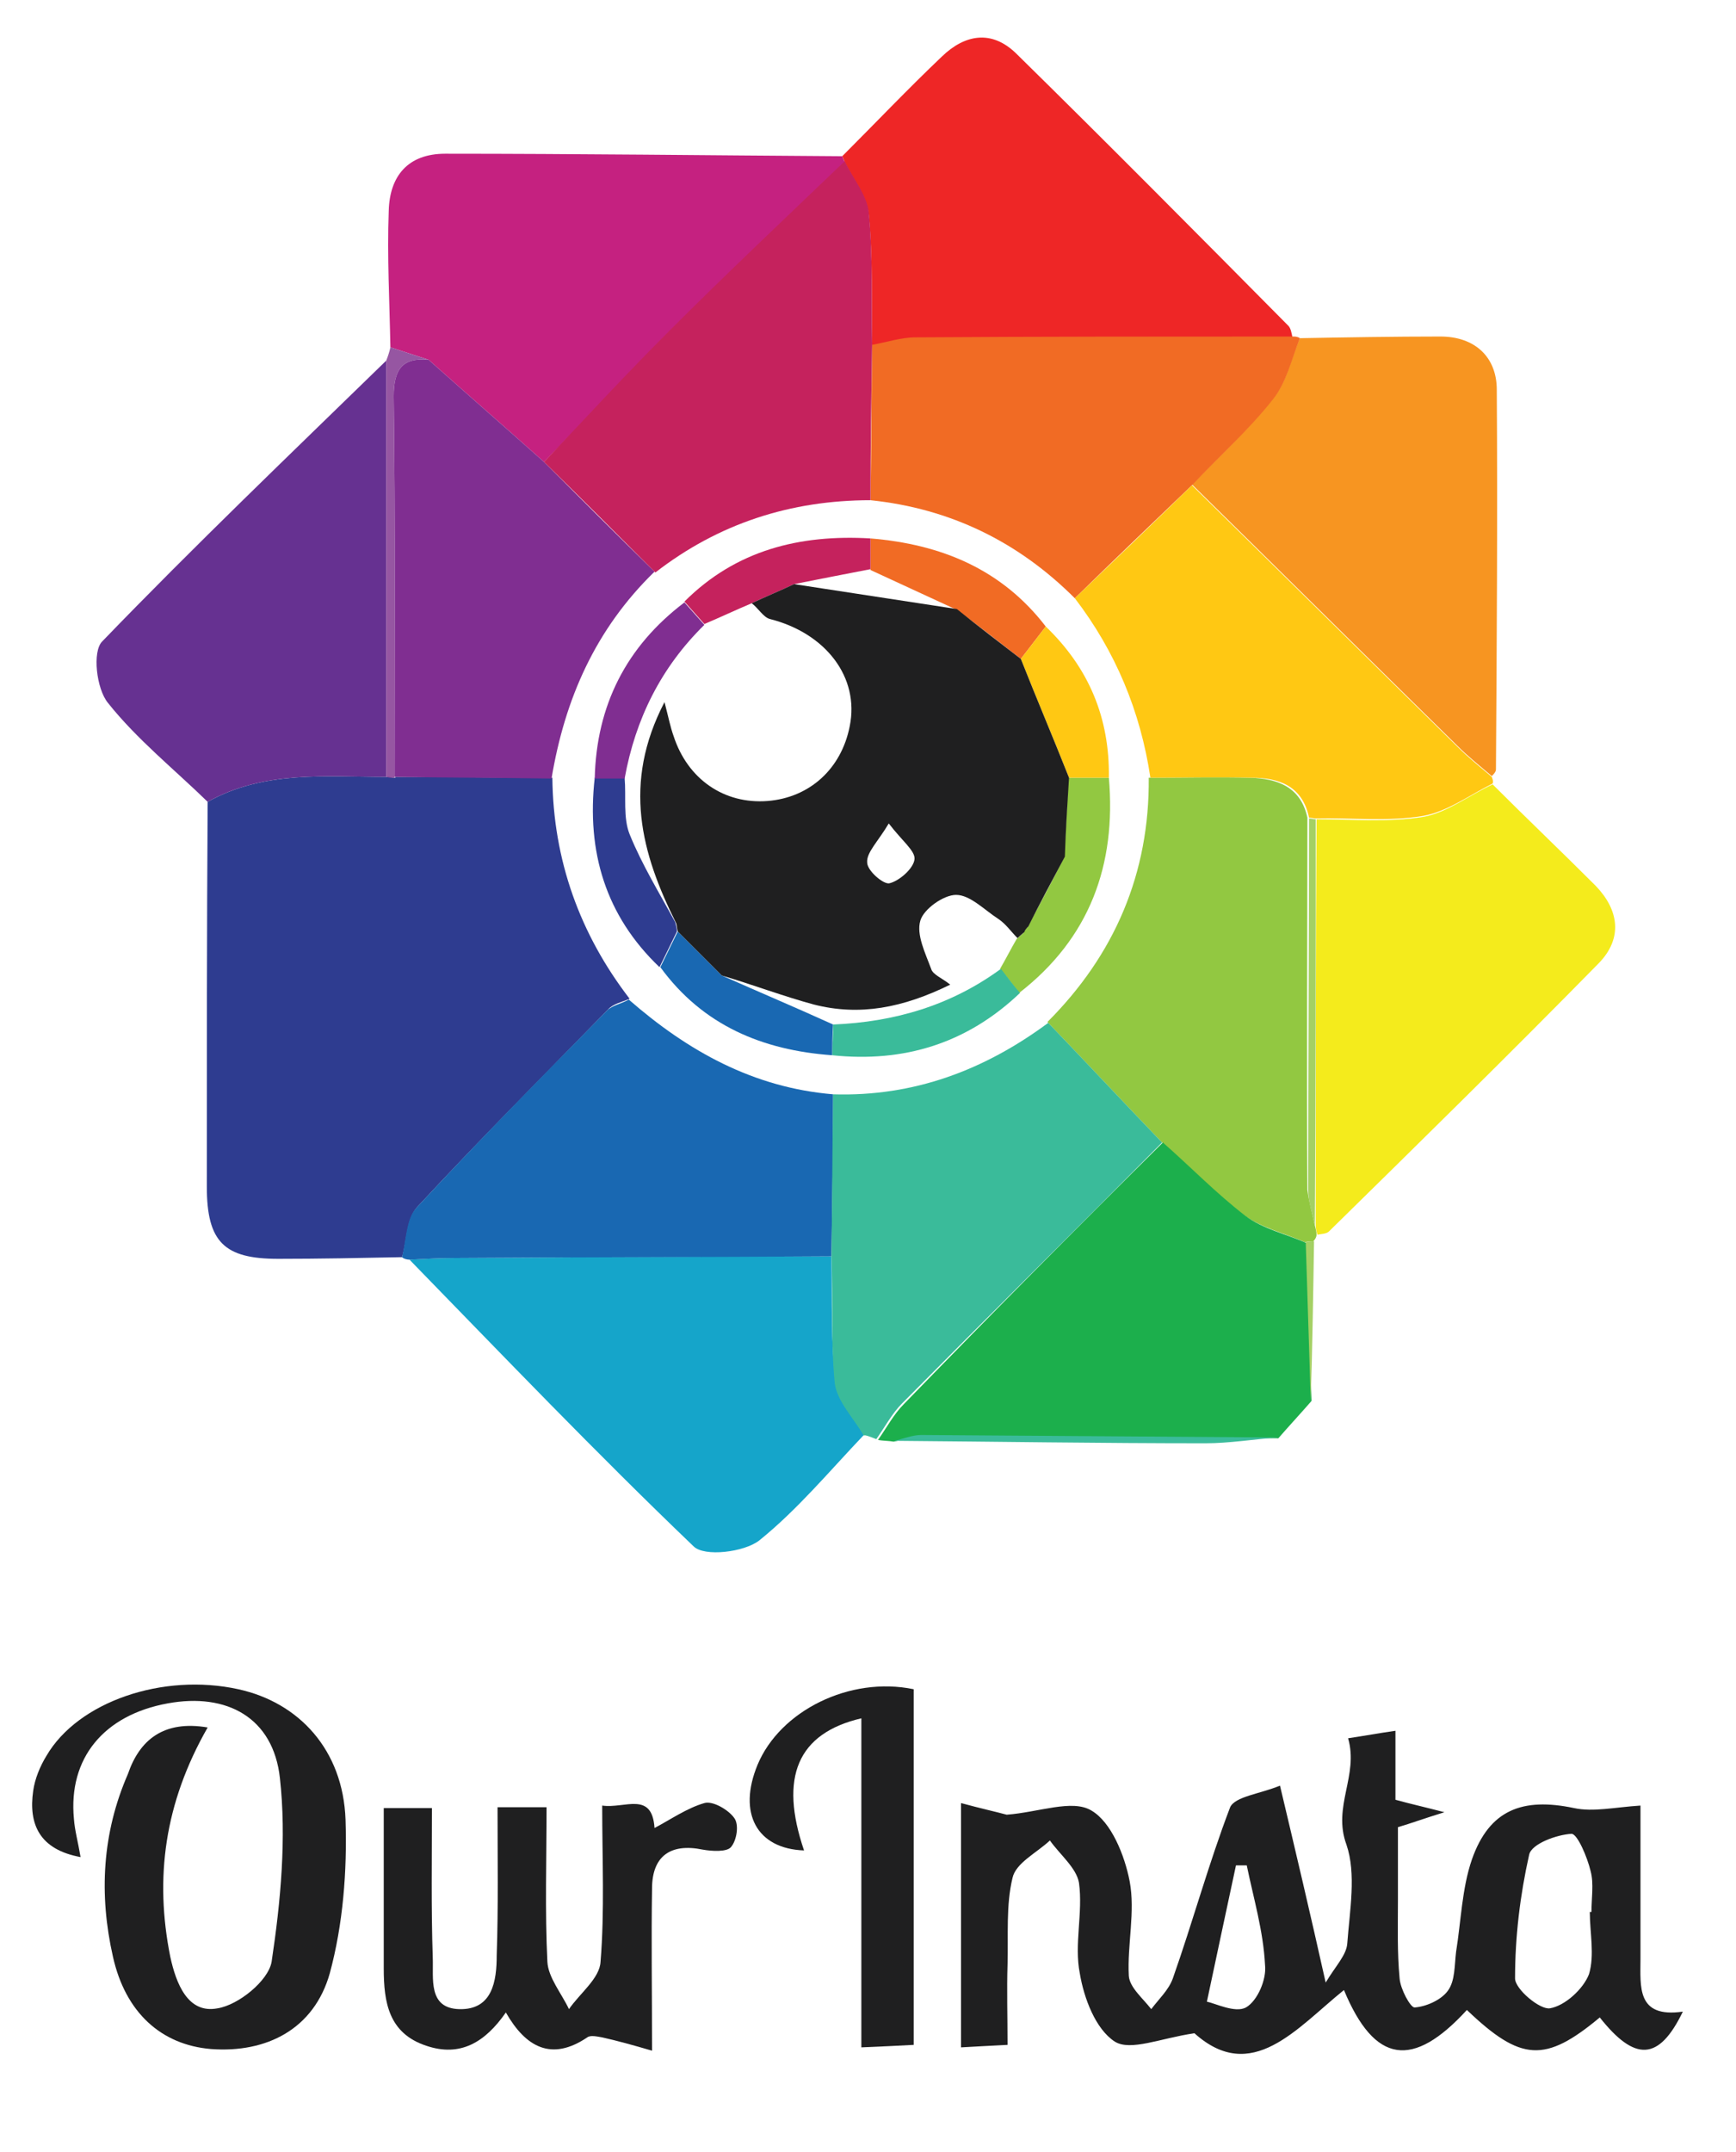 <?xml version="1.0" encoding="utf-8"?>
<!-- Generator: Adobe Illustrator 25.0.0, SVG Export Plug-In . SVG Version: 6.00 Build 0)  -->
<svg version="1.1" id="Layer_1" xmlns="http://www.w3.org/2000/svg" xmlns:xlink="http://www.w3.org/1999/xlink" x="0px" y="0px"
	 viewBox="0 0 209 259" style="enable-background:new 0 0 209 259;" xml:space="preserve">
<style type="text/css">
	.st0{fill:#2E3C90;}
	.st1{fill:#1F1F20;}
	.st2{fill:#C52180;}
	.st3{fill:#EE2626;}
	.st4{fill:#15A5CA;}
	.st5{fill:#F79521;}
	.st6{fill:#663191;}
	.st7{fill:#F4EB1C;}
	.st8{fill:#92C841;}
	.st9{fill:#1CAF4C;}
	.st10{fill:#1968B2;}
	.st11{fill:#3ABB9A;}
	.st12{fill:#F16B24;}
	.st13{fill:#FFC813;}
	.st14{fill:#9656A2;}
	.st15{fill:#A4D064;}
	.st16{fill:#802E91;}
	.st17{fill:#C5225D;}
</style>
<g>
	<path class="st0" d="M48.4,151.3c-5,0.1-10,0.2-14.9,0.2c-6.5,0-8.6-2-8.6-8.7c0-15.4,0-30.8,0.1-46.3c6.8-3.8,14.2-3,21.5-3l0,0
		c0.4,0,0.7,0.1,1.1,0.1l0-0.1c6.3,0,12.6,0.1,18.9,0.1c0.1,9.9,3.3,18.8,9.3,26.6c-0.9,0.4-2,0.6-2.6,1.3
		c-7.7,7.9-15.5,15.7-23,23.8C48.9,146.8,49,149.3,48.4,151.3z"/>
	<path class="st1" d="M154.1,214.9c1.9,8,3.6,15.2,5.5,23.7c1.2-2,2.5-3.3,2.6-4.7c0.3-4,1.1-8.4-0.1-11.9
		c-1.7-4.6,1.5-8.3,0.2-12.8c2-0.3,3.6-0.6,5.7-0.9c0,3,0,5.5,0,8.3c1.8,0.5,3.2,0.8,5.9,1.5c-2.6,0.8-3.9,1.3-5.6,1.8
		c0,2.7,0,5.7,0,8.7c0,3.2-0.1,6.3,0.2,9.5c0.1,1.3,1.3,3.5,1.8,3.5c1.4-0.1,3.2-0.9,4-2c0.9-1.2,0.8-3.1,1-4.7
		c0.6-3.7,0.7-7.6,1.9-11.1c2.1-6,6.1-7.5,12.3-6.2c2.3,0.5,4.9-0.1,8-0.3c0,6.3,0,12.3,0,18.4c0,3.4-0.5,7.2,5.1,6.4
		c-2.9,6-5.8,6-10,0.7c-6.6,5.5-9.5,5.3-16-0.9c-6.5,7.1-11.1,6.5-14.8-2.4c-5.7,4.6-11.1,11.4-18,5.2c-4.1,0.6-7.7,2.2-9.6,1
		c-2.3-1.5-3.7-5.2-4.2-8.2c-0.7-3.5,0.4-7.3-0.1-10.9c-0.3-1.8-2.3-3.4-3.5-5.1c-1.6,1.5-4.1,2.7-4.5,4.5
		c-0.8,3.3-0.5,6.9-0.6,10.4c-0.1,3.1,0,6.3,0,9.7c-2.1,0.1-3.7,0.2-5.6,0.3c0-9.7,0-19.1,0-29.4c2.2,0.6,4.4,1.1,5.5,1.4
		c3.9-0.3,7.9-1.9,10.2-0.5c2.4,1.4,4,5.4,4.6,8.5c0.7,3.7-0.3,7.6-0.1,11.4c0.1,1.4,1.7,2.7,2.7,4c0.9-1.2,2.1-2.3,2.6-3.7
		c2.4-6.8,4.3-13.8,6.9-20.6C148.7,216.2,151.7,215.9,154.1,214.9z M191.4,230.1c0.1,0,0.1,0,0.2,0c0-1.7,0.3-3.4-0.1-4.9
		c-0.4-1.7-1.6-4.5-2.3-4.5c-1.8,0.1-4.8,1.2-5.1,2.5c-1.1,4.9-1.7,9.9-1.7,14.9c0,1.3,3,3.8,4.2,3.6c1.8-0.3,4-2.3,4.7-4.1
		C192,235.3,191.4,232.6,191.4,230.1z M150.1,224.5c-0.4,0-0.8,0-1.3,0c-1.1,5.1-2.2,10.3-3.5,16.4c1,0.2,3.4,1.4,4.7,0.7
		c1.4-0.8,2.5-3.4,2.3-5.1C152.1,232.4,150.9,228.4,150.1,224.5z"/>
	<path class="st2" d="M47,41.8c-0.1-5.5-0.4-10.9-0.2-16.4c0.1-4.2,2.3-6.9,6.8-6.9c15.9,0,31.8,0.2,47.8,0.3
		c0.1,0.2,0.2,0.5,0.3,0.7c-7,6.8-14.1,13.5-21.1,20.4C75.5,45,70.6,50.4,65.5,55.6c-4.6-4.1-9.3-8.2-13.9-12.3
		C50.1,42.8,48.5,42.3,47,41.8z"/>
	<path class="st3" d="M101.7,19.5c-0.1-0.3-0.2-0.5-0.3-0.7c4-4,7.9-8.1,12-12c2.8-2.7,6-3.2,8.9-0.4c11,10.8,21.9,21.8,32.8,32.8
		c0.3,0.3,0.4,0.9,0.5,1.4c-15.1,0-30.2,0-45.4,0.1c-1.7,0-3.5,0.6-5.2,0.9c-0.1-5.2,0.1-10.5-0.4-15.7
		C104.4,23.6,102.7,21.6,101.7,19.5z"/>
	<path class="st4" d="M104,172.7c-4.1,4.3-8,9-12.6,12.7c-1.8,1.4-6.6,2-7.9,0.7c-11.7-11.2-22.9-22.9-34.2-34.5
		c1.8-0.1,3.6-0.2,5.5-0.2c15.1-0.1,30.2-0.2,45.3-0.2c0.1,5.1-0.1,10.2,0.5,15.2C100.9,168.7,102.9,170.7,104,172.7L104,172.7z"/>
	<path class="st5" d="M156.5,40.7c5.6-0.1,11.3-0.2,16.9-0.2c4.2,0,6.8,2.5,6.8,6.4c0.1,15.2,0,30.5-0.1,45.7c0,0.3-0.3,0.6-0.5,0.8
		c-1.4-1.2-2.8-2.3-4.1-3.6c-10.7-10.5-21.3-21-32-31.5c3.3-3.4,6.9-6.7,9.8-10.4C154.9,46,155.4,43.2,156.5,40.7z"/>
	<path class="st6" d="M46.5,93.5c-7.3,0-14.7-0.8-21.5,3c-4-3.9-8.5-7.5-12-11.9c-1.4-1.7-1.9-6.2-0.7-7.4
		C23.4,65.7,35,54.6,46.5,43.4C46.5,60.1,46.5,76.8,46.5,93.5z"/>
	<path class="st7" d="M179.7,94.4c4.1,4.1,8.3,8.1,12.4,12.2c2.8,2.9,3.3,6.3,0.4,9.3c-10.7,10.9-21.6,21.6-32.5,32.3
		c-0.3,0.3-0.9,0.3-1.4,0.4c-0.1-0.4-0.2-0.7-0.2-1.1c0-16.3,0-32.6,0.1-48.9c4.3,0,8.7,0.4,12.9-0.3
		C174.2,97.8,176.9,95.7,179.7,94.4z"/>
	<path class="st8" d="M158.3,147.5c0.1,0.4,0.2,0.7,0.2,1.1c0,0.3-0.2,0.6-0.4,0.8c-0.3,0-0.6,0-1,0.1c-2.5-1.1-5.2-1.7-7.4-3.3
		c-3.5-2.6-6.6-5.8-9.9-8.8c-4.6-4.8-9.1-9.6-13.7-14.4c8.1-8.1,12.3-17.9,12.2-29.4c4.1,0,8.2-0.1,12.2,0c3.3,0.1,6.1,1.1,6.9,4.8
		c0,14.9-0.1,29.9,0,44.8C157.6,144.7,158,146.1,158.3,147.5z"/>
	<path class="st9" d="M140,137.5c3.3,2.9,6.4,6.1,9.9,8.8c2.1,1.6,4.9,2.2,7.4,3.3c0.2,6.3,0.4,12.7,0.6,19c-1.3,1.5-2.7,3-4,4.5
		c-14.3-0.1-28.7-0.2-43-0.3c-1.1,0-2.2,0.5-3.3,0.7c-0.6-0.1-1.3-0.1-1.9-0.2c1-1.4,1.9-3.1,3.1-4.3
		C119.1,158.4,129.5,147.9,140,137.5z"/>
	<path class="st10" d="M100.1,151.2c-15.1,0.1-30.2,0.1-45.3,0.2c-1.8,0-3.6,0.1-5.5,0.2c-0.3,0-0.7-0.1-0.9-0.3
		c0.5-2,0.5-4.6,1.7-5.9c7.5-8.1,15.3-16,23-23.8c0.6-0.6,1.7-0.8,2.6-1.3c7.1,6.2,15,10.6,24.6,11.4
		C100.3,138.2,100.2,144.7,100.1,151.2z"/>
	<path class="st11" d="M100.1,151.2c0.1-6.5,0.1-13,0.2-19.5c9.7,0.3,18.2-2.9,25.9-8.6c4.6,4.8,9.1,9.6,13.7,14.4
		c-10.4,10.5-20.9,20.9-31.3,31.4c-1.2,1.2-2.1,2.9-3.1,4.3c-0.5-0.2-1-0.4-1.5-0.5c0,0,0,0.1,0,0.1c-1.2-2.1-3.2-4.1-3.5-6.3
		C100,161.4,100.3,156.3,100.1,151.2z"/>
	<path class="st12" d="M156.5,40.7c-1,2.5-1.6,5.3-3.2,7.3c-2.9,3.7-6.5,6.9-9.8,10.4c-4.7,4.5-9.4,9-14.1,13.6
		c-6.8-6.8-15-10.8-24.6-11.8c0.1-6.2,0.1-12.5,0.2-18.7c1.7-0.3,3.5-0.9,5.2-0.9c15.1-0.1,30.2-0.1,45.4-0.1
		C155.9,40.5,156.2,40.5,156.5,40.7z"/>
	<path class="st13" d="M129.4,72c4.7-4.5,9.4-9,14.1-13.6c10.7,10.5,21.3,21,32,31.5c1.3,1.3,2.7,2.4,4.1,3.6
		c0.1,0.3,0.2,0.5,0.1,0.8c-2.8,1.4-5.5,3.4-8.4,3.9c-4.2,0.7-8.6,0.2-12.9,0.3c-0.3,0-0.5-0.1-0.8-0.1c-0.8-3.8-3.6-4.8-6.9-4.8
		c-4.1-0.1-8.2,0-12.2,0C137.3,85.6,134.3,78.4,129.4,72z"/>
	<path class="st1" d="M25,207.9c-5.2,9.1-6.4,18.1-4.5,27.6c0.7,3.2,2.1,6.9,5.7,6.2c2.5-0.4,6.1-3.3,6.5-5.6
		c1.1-7.3,1.8-14.9,1-22.1c-0.8-7.3-6.4-10.3-13.5-9c-7.7,1.4-12,6.6-11.3,13.9c0.1,1.4,0.5,2.8,0.8,4.6c-4.9-0.9-6.3-3.9-5.7-8
		c0.2-1.4,0.8-2.9,1.6-4.2c3.8-6.5,14-10,23.1-8c7.3,1.6,12.6,7.3,12.9,15.7c0.2,6.2-0.3,12.6-1.9,18.5c-1.9,6.7-7.6,9.6-14.3,9.1
		c-6-0.5-10.3-4.4-11.8-11.1c-1.7-7.5-1.3-14.9,1.8-22C16.8,209.4,19.7,207,25,207.9z"/>
	<path class="st1" d="M59.9,217.5c2.3,0,3.9,0,5.9,0c0,6.3-0.2,12.5,0.1,18.6c0.1,1.9,1.7,3.8,2.6,5.7c1.3-1.9,3.7-3.7,3.8-5.7
		c0.5-6.1,0.2-12.3,0.2-18.8c2.7,0.4,6-1.8,6.3,2.7c1.9-1,3.9-2.4,6-3c1-0.3,2.9,0.8,3.6,1.8c0.6,0.8,0.3,2.7-0.4,3.5
		c-0.5,0.6-2.3,0.5-3.4,0.3c-3.9-0.8-6.1,0.8-6.1,4.7c-0.1,6.1,0,12.3,0,19.5c-2.4-0.7-4.2-1.2-6-1.6c-0.6-0.1-1.4-0.3-1.8,0
		c-4.3,2.9-7.4,1.2-9.8-3c-2.5,3.6-5.5,5.4-9.6,4c-4.5-1.5-5.1-5.2-5.1-9.3c0-6.3,0-12.6,0-19.3c1.9,0,3.6,0,5.8,0
		c0,6.1-0.1,12,0.1,18c0.1,2.5-0.6,6.1,3.2,6.2c4,0.1,4.5-3.4,4.5-6.5C60,229.5,59.9,223.7,59.9,217.5z"/>
	<path class="st1" d="M103.7,246.4c0-13.6,0-26.5,0-39.6c-7.7,1.8-9.9,7.1-6.9,15.9c-5.7-0.2-8-4.5-5.6-10.3
		c2.7-6.5,11.1-10.7,18.8-9.1c0,14,0,28.1,0,42.8C108.1,246.2,106.2,246.3,103.7,246.4z"/>
	<path class="st14" d="M46.5,93.5c0-16.7,0-33.4,0-50.1c0.2-0.5,0.4-1.1,0.5-1.6c1.5,0.5,3.1,1,4.6,1.5c-3.2-0.3-4.2,1.2-4.2,4.4
		c0.2,15.3,0.1,30.6,0.1,45.8c0,0,0,0.1,0,0.1C47.2,93.6,46.8,93.6,46.5,93.5C46.5,93.5,46.5,93.5,46.5,93.5z"/>
	<path class="st11" d="M107.6,173.4c1.1-0.2,2.2-0.7,3.3-0.7c14.3,0.1,28.7,0.2,43,0.3c-2.9,0.2-5.9,0.7-8.8,0.7
		C132.5,173.7,120,173.5,107.6,173.4z"/>
	<path class="st15" d="M157.8,168.5c-0.2-6.3-0.4-12.7-0.6-19c0.3-0.1,0.6-0.1,1-0.1C158.1,155.8,158,162.1,157.8,168.5z"/>
	<polygon class="st9" points="104.1,172.8 104.1,172.7 104,172.7 	"/>
	<path class="st16" d="M47.5,93.5c0-15.3,0.1-30.6-0.1-45.8c0-3.2,1-4.7,4.2-4.4c4.6,4.1,9.3,8.2,13.9,12.3
		c4.4,4.4,8.8,8.8,13.3,13.2C71.7,75.7,68,84.1,66.4,93.7C60.1,93.6,53.8,93.6,47.5,93.5z"/>
	<path class="st6" d="M46.5,93.5c0.4,0,0.7,0.1,1.1,0.1C47.2,93.6,46.8,93.6,46.5,93.5z"/>
	<path class="st17" d="M104.8,60.2c-9.6,0-18.3,2.8-25.9,8.7C74.4,64.4,70,60,65.5,55.6c5-5.3,9.9-10.6,15.1-15.8
		c6.9-6.9,14-13.6,21.1-20.4c1,2.1,2.7,4.1,2.9,6.2c0.5,5.2,0.3,10.5,0.4,15.7C104.9,47.7,104.8,53.9,104.8,60.2z"/>
	<path class="st15" d="M157.6,98.5c0.3,0,0.5,0.1,0.8,0.1c0,16.3,0,32.6-0.1,48.9c-0.3-1.4-0.8-2.8-0.8-4.3
		C157.5,128.3,157.6,113.4,157.6,98.5z"/>
	<path class="st8" d="M133.5,93.6c0.9,10.5-2.3,19.3-10.8,25.9c-0.8-1-1.5-2-2.3-2.9c0.7-1.2,1.3-2.4,2-3.6c0.3-0.3,0.7-0.6,1-0.9
		c0,0-0.2,0.2-0.2,0.2c0.1-0.3,0.2-0.5,0.5-0.7c1.5-2.8,3-5.6,4.4-8.4c0.2-3.2,0.4-6.4,0.5-9.6C130.3,93.6,131.9,93.6,133.5,93.6z"
		/>
	<path class="st12" d="M104.8,64.8c8.5,0.7,15.8,3.7,21.1,10.6c-1,1.3-2,2.6-3,3.9c-2.6-2-5.1-4-7.7-5.9c-3.5-1.6-6.9-3.2-10.4-4.8
		C104.8,67.3,104.8,66.1,104.8,64.8z"/>
	<path class="st10" d="M100.2,127c-8.4-0.6-15.6-3.6-20.7-10.6c0.7-1.4,1.4-2.9,2.1-4.3c1.8,1.8,3.5,3.5,5.3,5.3
		c4.5,2,9,3.9,13.4,5.9C100.2,124.5,100.2,125.8,100.2,127z"/>
	<path class="st17" d="M104.8,64.8c0,1.2,0,2.5,0,3.7c-3.1,0.6-6.2,1.2-9.2,1.8c-1.7,0.8-3.4,1.5-5.1,2.3c-1.9,0.8-3.8,1.7-5.7,2.5
		c-0.8-0.9-1.6-1.8-2.4-2.7C88.6,66.2,96.3,64.3,104.8,64.8z"/>
	<path class="st11" d="M100.2,127c0-1.2,0.1-2.5,0.1-3.7c7.4-0.3,14.2-2.3,20.2-6.7c0.8,1,1.5,2,2.3,2.9
		C116.4,125.6,108.8,127.9,100.2,127z"/>
	<path class="st0" d="M81.5,112.1c-0.7,1.4-1.4,2.9-2.1,4.3c-6.5-6.2-8.8-13.9-7.8-22.8c1.2,0,2.4,0,3.6,0c0.2,2.3-0.2,4.8,0.6,6.8
		c1.5,3.7,3.6,7.1,5.5,10.6C81.4,111.4,81.5,111.8,81.5,112.1z"/>
	<path class="st13" d="M122.9,79.3c1-1.3,2-2.6,3-3.9c5.2,5,7.7,11,7.6,18.2c-1.6,0-3.2,0-4.8,0C126.8,88.8,124.8,84.1,122.9,79.3z"
		/>
	<path class="st16" d="M75.2,93.7c-1.2,0-2.4,0-3.6,0c0.2-8.8,3.8-15.9,10.8-21.2c0.8,0.9,1.6,1.8,2.4,2.7
		C79.6,80.3,76.5,86.5,75.2,93.7z"/>
	<path class="st1" d="M122.9,79.3c1.9,4.8,3.9,9.5,5.8,14.3c-0.2,3.2-0.4,6.4-0.5,9.5c-1.5,2.8-3,5.6-4.4,8.4
		c-0.2,0.2-0.4,0.4-0.5,0.7c0,0,0.2-0.2,0.2-0.2c-0.3,0.3-0.7,0.6-1,0.9c-0.8-0.8-1.4-1.7-2.3-2.3c-1.7-1.1-3.4-2.9-5.1-2.9
		c-1.5,0-3.9,1.7-4.3,3.1c-0.5,1.7,0.6,3.9,1.3,5.8c0.2,0.7,1.3,1.1,2.3,1.9c-5.7,2.8-10.9,3.8-16.4,2.4c-3.7-1-7.4-2.4-11.1-3.5
		c-1.8-1.8-3.5-3.5-5.3-5.3c-0.1-0.3-0.1-0.7-0.2-1c-4.2-8.4-6.5-16.8-1.4-26.6c0.5,1.9,0.7,3,1.1,4.1c1.7,5.2,6.1,8.2,11.3,7.8
		c5.1-0.4,8.9-3.9,9.9-9c1.2-5.9-2.9-11.2-9.6-12.9c-0.8-0.2-1.4-1.3-2.2-1.9c1.7-0.8,3.4-1.5,5.1-2.3c6.5,1,13.1,2,19.6,3
		C117.8,75.4,120.3,77.3,122.9,79.3z M107,99.1c-1.3,2.2-2.7,3.5-2.6,4.7c0,1,2,2.7,2.7,2.5c1.2-0.3,2.9-1.8,3-2.9
		C110.2,102.4,108.6,101.2,107,99.1z"/>
</g>
</svg>
